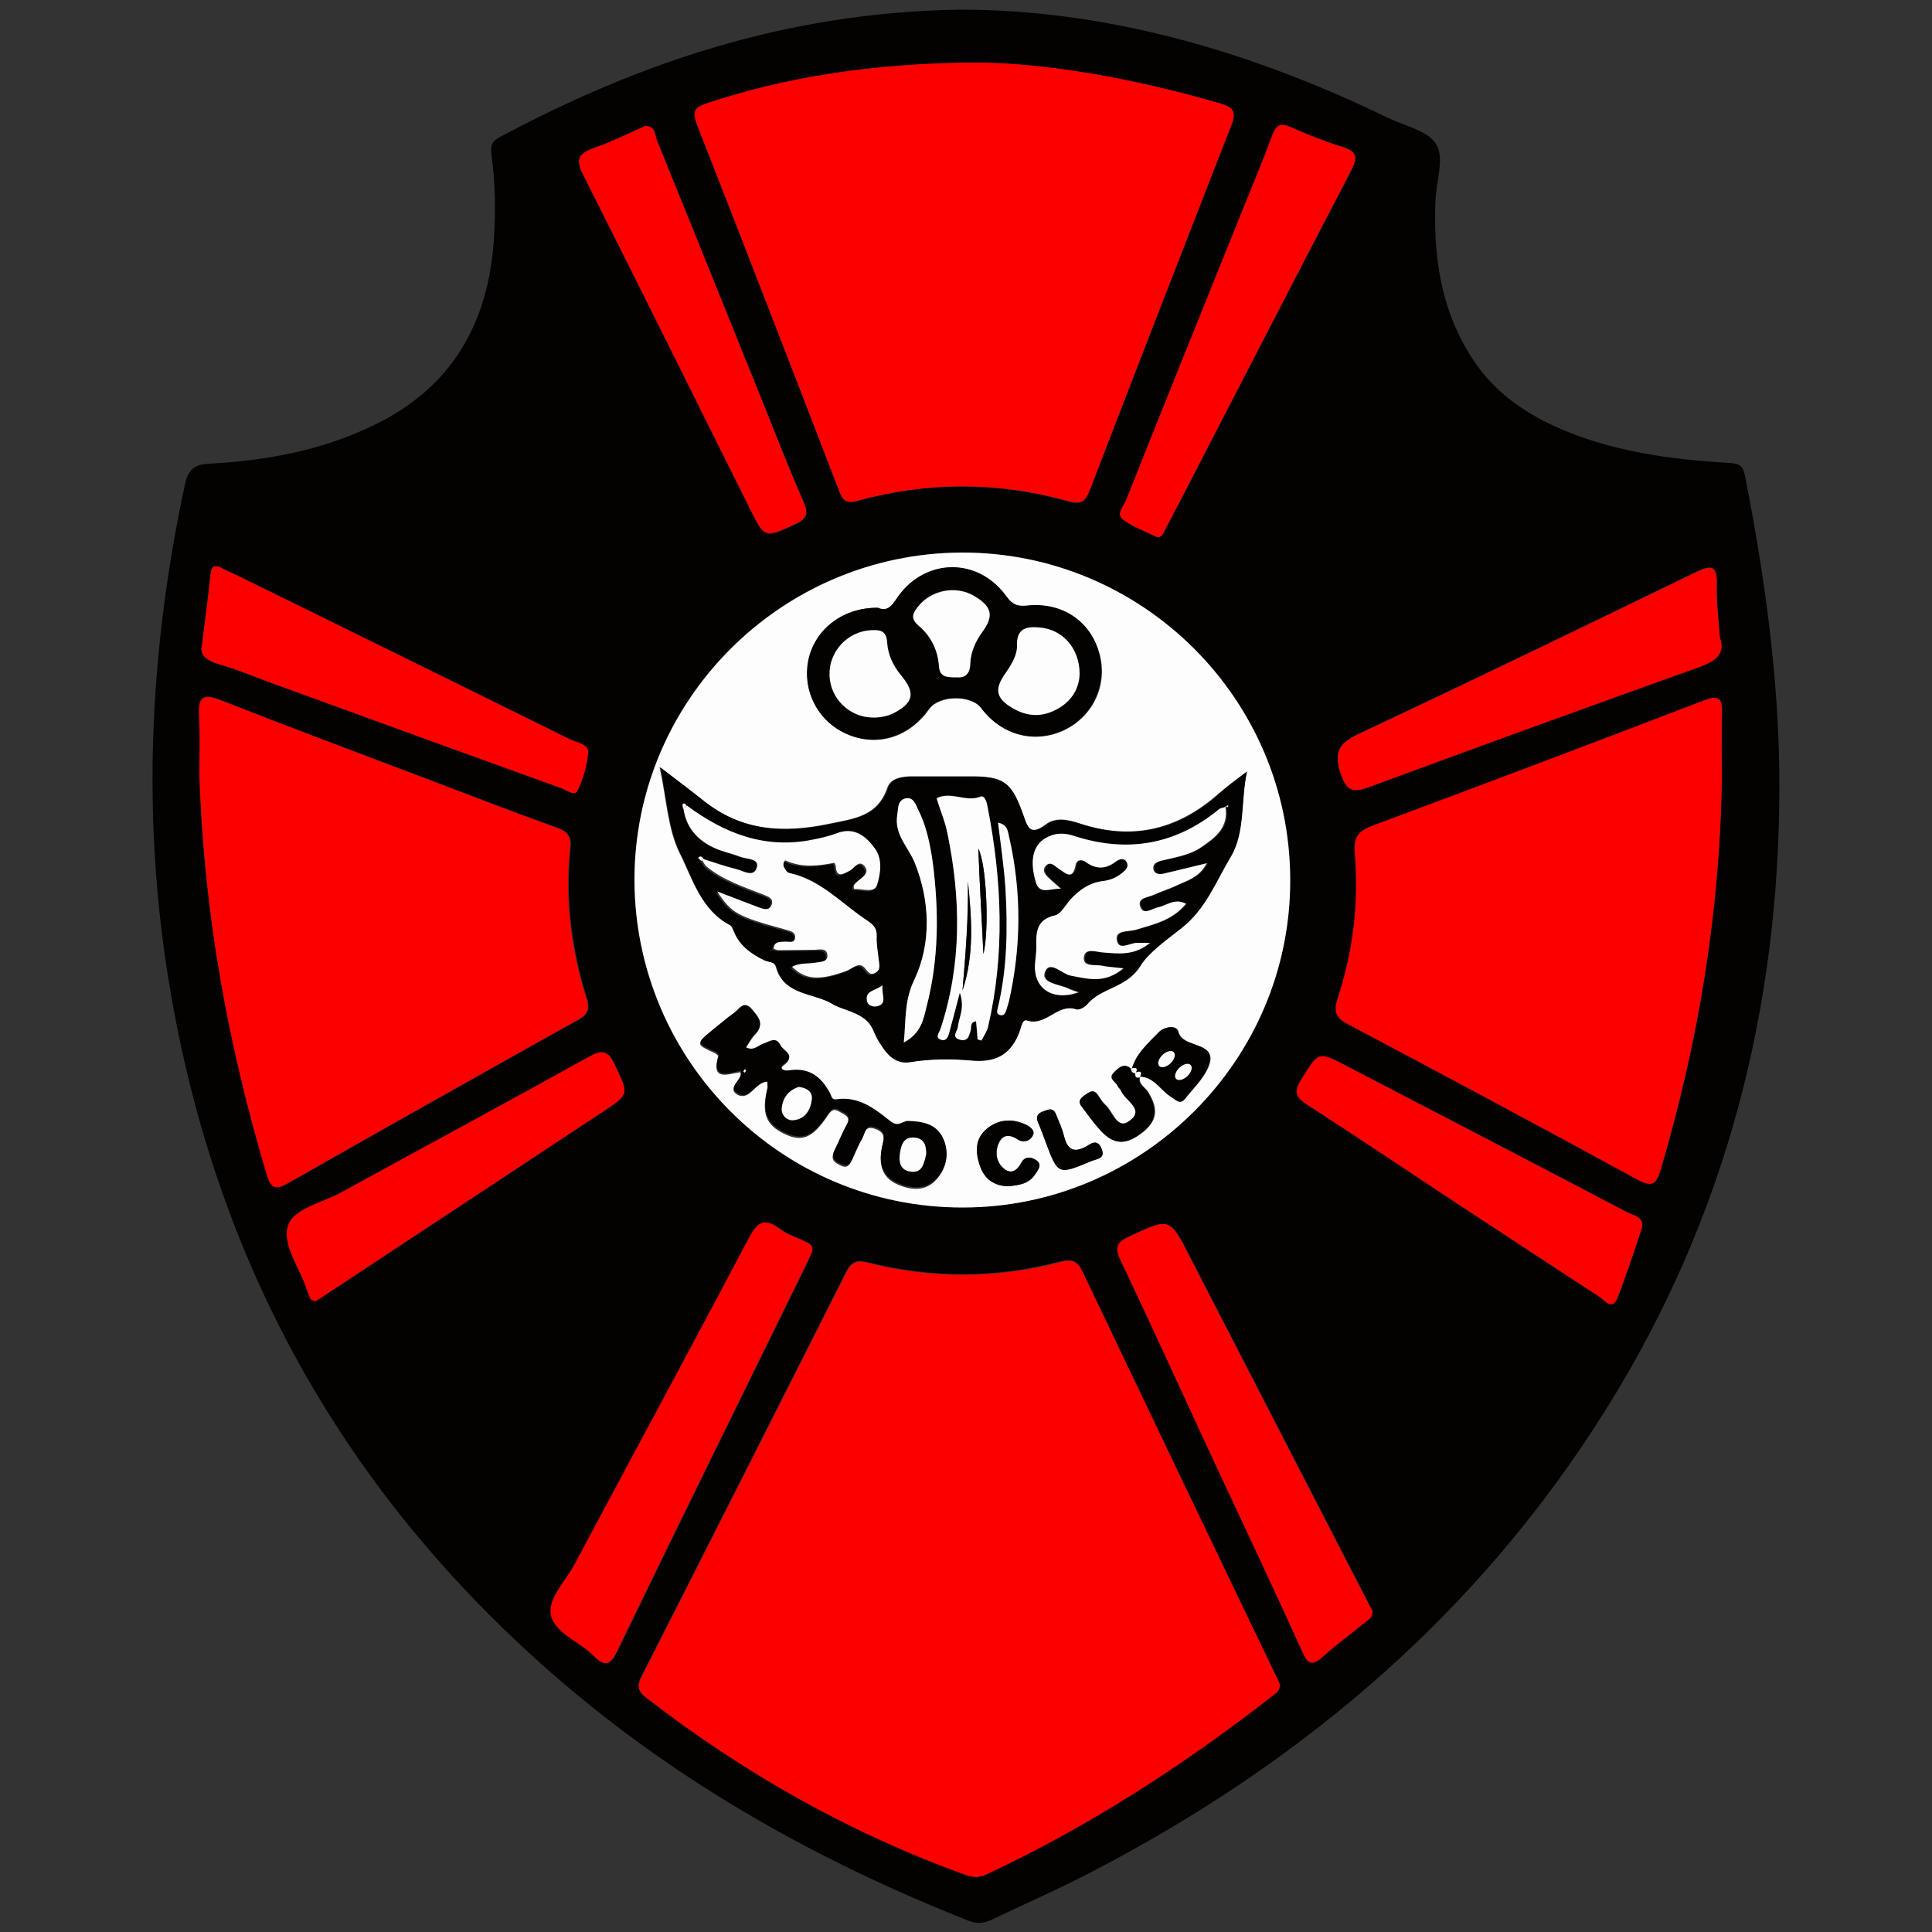 <?xml version="1.0" encoding="utf-8"?>
<!-- Generator: Adobe Illustrator 28.1.0, SVG Export Plug-In . SVG Version: 6.00 Build 0)  -->
<svg version="1.1" id="Layer_1" xmlns="http://www.w3.org/2000/svg" xmlns:xlink="http://www.w3.org/1999/xlink" x="0px" y="0px"
	 viewBox="0 0 500 500" style="enable-background:new 0 0 500 500;" xml:space="preserve">
<rect x="0" y="0" width="500" height="500" fill="#333333" stroke="none"/>
<style type="text/css">
	.st0{fill:#040101;}
	.st1{fill:#FC0000;}
	.st2{fill:#FDFDFD;}
</style>
<g>
	<path class="st0" d="M248.2,2.5c37.7-0.1,75.2,10.6,111,28c4.4,2.1,10.6,3.4,12.6,7c2,3.5-0.1,9.5-0.3,14.3
		c-0.6,14.7,1.4,28.7,9.8,41.4c5.3,8,12.6,13.2,21,17.1c14.3,6.5,29.7,8.6,45.2,9.5c2.7,0.2,3.6,0.7,4.1,3.3
		c5.2,26.5,8.9,53.2,8.9,80.3c0,57.7-13.9,111.7-44.6,160.9c-32.8,52.7-78.3,91.5-133.1,120c-8.4,4.4-17.1,8.2-25.7,12.3
		c-2,1-3.9,1.5-6.4,0.5c-38.7-15.3-74.5-35.3-106.1-62.5C89.3,386.9,55.9,327.1,43.9,255.3c-7.3-43.6-5.3-86.9,4-130.1
		c0.9-4.1,2.8-5,6.3-5.2c14.7-0.8,29-3.4,42.4-9.9c20.1-9.6,29.7-26.1,31.2-47.9c0.5-7.4,0.4-14.8-0.6-22.1c-0.3-2.3,0-3.5,2.1-4.6
		C165.8,16,204.1,3.2,248.2,2.5z M331.2,435.9c-0.3-0.6-0.6-1.4-1-2.2c-16.8-35-33.5-69.9-50.2-104.9c-1.5-3.1-3.3-2.9-5.9-2.3
		c-16.5,4.3-33.1,4.3-49.7,0.1c-2.7-0.7-4.1-0.1-5.4,2.4c-17.6,34.9-35.3,69.9-53,104.7c-1.3,2.5-0.9,3.9,1.3,5.6
		c25.2,19.4,52.5,34.9,82.4,45.7c2,0.7,3.6,0.8,5.5-0.1c26.5-12.3,50.8-28.1,73.9-46.1C330.1,438.2,331.4,437.7,331.2,435.9z
		 M248.9,143c-46.9,0.1-84.9,38.3-84.7,84.9c0.2,46.9,38.2,84.7,85,84.6c46.8-0.1,84.9-38.3,84.7-84.9
		C333.8,180.9,295.6,142.9,248.9,143z M252.8,16.2c-27.1,0.1-49.9,3.9-69.5,10.5c-2.9,1-4.4,1.7-3,5.4
		c12.4,31.6,24.7,63.4,36.9,95.1c0.9,2.4,1.9,3.2,4.6,2.5c18.2-5.1,36.6-5,54.8,0.1c3.2,0.9,4.3,0,5.4-2.8
		c12.2-31.6,24.4-63.1,36.7-94.6c1.3-3.4,0.5-4.5-2.8-5.5C293.6,20.3,270.9,16.3,252.8,16.2z M51.6,200.3
		c1.1,36.5,7.5,70.4,17.6,103.6c1,3.2,1.8,4.4,5.3,2.4c25-14.2,50-28.3,75.1-42.3c2.4-1.3,3.2-2.6,2.4-5.4
		c-4-12.7-5.7-25.8-4.3-39.1c0.3-3-0.7-4.3-3.5-5.3c-10.6-3.8-21.1-7.9-31.7-11.9c-18.5-7-37-13.9-55.3-21.1c-4.7-1.9-5.8-0.7-5.5,4
		C51.9,190.8,51.6,196.4,51.6,200.3z M445.6,201.6c0-5.6-0.2-11.3,0.1-16.9c0.2-3.8-0.6-5-4.7-3.4c-28.6,11-57.3,21.8-86,32.5
		c-3.7,1.4-4.6,3.3-4.3,7c1.1,12.8-0.4,25.4-4.4,37.5c-1.2,3.7-0.4,5.2,2.9,6.9c24.9,13.2,49.7,26.5,74.5,40c4,2.2,5,1.3,6.2-2.7
		C439.6,269.6,445.1,236,445.6,201.6z M355.2,416.9c-0.5-1-1.2-2.3-1.8-3.6c-15.1-29.3-30.2-58.6-45.3-87.9
		c-5.4-10.5-5.3-10.3-15.7-5.5c-3.3,1.5-3.9,2.8-2.3,6.2c8.2,17.3,16.2,34.8,24.3,52.3c7.6,16.3,15.2,32.6,22.7,48.9
		c1.5,3.4,2.7,3.8,5.4,1.3c3.4-3.1,7.1-5.8,10.7-8.7C354,419.3,355.3,418.7,355.2,416.9z M210.2,323.9c0.3-1.7-0.8-2.1-1.7-2.6
		c-2.2-1.1-4.7-1.8-6.6-3.3c-4.2-3.2-5.9-1.3-8,2.6c-14.9,28.2-30.1,56.2-45.1,84.4c-2.3,4.3-7,8.7-6,13.1c1,4.6,7.3,6.7,10.9,10.3
		c2.9,3,4.3,2.7,6.2-1.2c16.2-33.5,32.6-66.8,49-100.2C209.3,325.9,209.8,324.8,210.2,323.9z M299.2,138.9c1.4,0.3,1.9-0.7,2.3-1.7
		c1.2-2.3,2.4-4.7,3.7-7c14.8-28.6,29.5-57.3,44.4-85.8c1.8-3.4,1.9-5.2-2.2-6.4c-4.5-1.4-8.9-3.2-13.3-5.1c-2.6-1.1-3.7-0.5-4.7,2
		c-2.7,7.2-5.7,14.4-8.6,21.6c-9.8,24.3-19.6,48.6-29.3,73c-0.6,1.6-2.8,3.6-0.6,5.1C293.3,136.4,296.3,137.5,299.2,138.9z
		 M445.1,165c-0.3-5.1-0.9-9.5-0.8-13.9c0.1-4.9-1.4-5-5.4-3.1c-29,14.1-58,28.1-87.1,41.8c-4.9,2.3-6.7,4.3-4.9,10.1
		c1.6,5,3.4,5.2,7.7,3.6c28.4-10.5,56.8-20.8,85.3-31C444.2,171,446.5,169.1,445.1,165z M167,32.6c-4.5,2-8.9,4.2-13.5,5.9
		c-3.8,1.4-4.5,3-2.5,6.8c14.5,28.8,28.8,57.7,43.2,86.5c3.8,7.7,3.7,7.5,11.5,4c3.1-1.4,3.7-2.8,2.3-5.9
		c-3.7-8.4-6.9-16.9-10.4-25.4C188.4,81.7,179.2,59,170,36.3C169.4,34.9,169.6,32.6,167,32.6z M52.3,166.9c-0.8,2.5,1.1,4,4.5,5
		c4.4,1.3,8.6,3.1,12.9,4.6c25.2,9.1,50.3,18.3,75.5,27.4c1.4,0.5,3.4,2.2,4.2,0.6c1.5-2.9,2.4-6.3,2.7-9.6c0.2-2.6-2.9-2.7-4.6-3.6
		c-28.7-14.2-57.5-28.3-86.3-42.5c-1.3-0.6-2.6-1.1-3.8-1.8c-2-1.1-2.8-0.5-3,1.7C53.9,154.4,53.2,160,52.3,166.9z M425,317.6
		c0.3-2.8-2.2-3-3.7-3.8c-24.2-12.7-48.4-25.3-72.7-37.9c-7.4-3.8-7.2-3.7-11.7,3.4c-2,3.1-1.6,4.6,1.5,6.6
		c13.5,8.7,26.8,17.6,40.2,26.5c11.8,7.8,23.5,15.6,35.4,23.2c1.3,0.8,3.2,3.7,4.6,0.4C421,330,422.9,323.7,425,317.6z M81.8,336.7
		c1-0.7,2.2-1.4,3.4-2.2c23.7-15.6,47.3-31.2,70.9-46.8c6.9-4.6,6.6-4.4,3.1-12.1c-1.9-4-3.5-3.9-6.9-2
		c-21.2,11.8-42.6,23.3-63.9,35c-4.9,2.7-12.4,4.1-13.8,8.7c-1.6,5.1,3.2,11.1,5,16.8c0.2,0.5,0.4,1,0.6,1.5
		C80.3,336.3,80.7,336.7,81.8,336.7z"/>
	<path class="st1" d="M331.2,435.9c0.1,1.8-1.1,2.3-2,3.1c-23,17.9-47.4,33.7-73.9,46.1c-1.9,0.9-3.6,0.8-5.5,0.1
		c-29.9-10.8-57.3-26.3-82.4-45.7c-2.3-1.7-2.6-3.1-1.3-5.6c17.7-34.9,35.4-69.8,53-104.7c1.3-2.5,2.7-3.1,5.4-2.4
		c16.5,4.2,33.1,4.2,49.7-0.1c2.6-0.7,4.5-0.8,5.9,2.3c16.7,35,33.4,70,50.2,104.9C330.7,434.5,331,435.3,331.2,435.9z"/>
	<path class="st2" d="M248.9,143c46.7-0.1,84.9,37.8,85,84.6c0.2,46.6-38,84.9-84.7,84.9c-46.8,0.1-84.8-37.8-85-84.6
		C164.1,181.3,202.1,143.2,248.9,143z M292.9,276.7c-1.8-1.8-3.2-0.3-4.4,0.8c-1.7,1.6,0.4,2.4,0.9,3.5c0.2,0.5,0.7,0.8,0.9,1.3
		c1,2.6,6.1,4.8,2.3,7.7c-3.5,2.7-4.5-2.4-6.5-4.1c-0.8-0.7-1.3-1.6-1.9-2.5c-1.2-1.7-2.2-0.8-3.4,0.1c-1.2,0.9-1.7,1.7-0.6,3
		c1.4,1.8,2.7,3.7,4.2,5.4c3.6,4.3,6.6,4.7,10.9,1.5c4.2-3.1,4.7-6.3,1.8-10.9c-0.8-1.2-2.6-2-2-3.9c3.8,0.1,5.4,3.7,8.2,5.3
		c1.2,0.7,2.1,2.2,3.5,0.4c2-2.6,4.6-5,5.9-8c3-7.1-6.5-4.6-7.7-9.3c-0.4-1.8-3.5-1.4-5,0.2C297.1,270.1,294,272.7,292.9,276.7z
		 M322.7,199.7c-2.8,2.1-5.6,4.2-8.3,6.5c-10.4,8.8-22,11.2-35,6.9c-2.9-1-6.2-1.7-8.7,0.2c-4.4,3.3-5,0.5-6.2-2.9
		c-3-8.2-5-9.5-13.5-9.5c-4.9,0-9.9,0-14.8,0c-2.6,0-5.6,0.4-6.5,2.8c-2.6,7.6-8.5,8.1-15.2,9.5c-12,2.5-22.7,1.8-32.5-6
		c-3.4-2.7-6.8-5.3-11.3-8.7c1.8,8.4,2.1,16.1,5.2,22.3c3.3,6.6,5.5,14.7,13,18.6c0.5,0.3,0.7,1.1,1,1.7c1.5,3.7,4.5,5.7,7.9,7.4
		c1,0.5,2.6,0.2,3,1.8c2,7.3,9.7,6.5,14.6,9.5c2.4,1.5,6,1.8,8.7,4.2c1.8,1.6,2.1,3.5,3.1,5.2c1.9,3.1,4,6.3,8.1,5.6
		c5.5-0.9,11-0.8,16.3-0.4c6.3,0.5,10-1.9,12.1-7.6c0.4-1.1,0.7-3.2,1.9-2.8c4.9,1.6,7.9-4.5,12.7-2.9c0.7,0.2,2.2-0.5,2.8-1.2
		c3.6-4.5,10.3-4.2,13.9-10.1c2.1-3.4,6.9-6.8,10.6-9.7c6.4-5.1,8.9-12.1,12.7-18.4C322.3,215.4,321,207.3,322.7,199.7z
		 M227.2,157.3c-8.8-0.1-16,5.2-17.8,13.1c-1.9,8.1,2.2,16.3,9.8,19.6c7.8,3.4,16.1,0.9,21.3-6.5c2.6-3.6,10.9-3.7,13.5-0.2
		c5.3,7.1,13.9,9.3,21.6,5.6c7.5-3.7,11.2-11.9,8.9-19.9c-2.3-8.2-9.5-13.1-18.5-12.2c-2.6,0.3-3.9-0.2-5.5-2.4
		c-7.3-10.1-21-10-28.1,0.2C230.9,156.6,229.8,158.5,227.2,157.3z M198.6,279.9c0,0.7,0.1,1.3,0,1.8c-1.6,6.4-0.4,9.5,4.5,11.8
		c4.4,2.1,7.2,1.1,11.1-4.8c1.1-1.6,1.7-1.8,3.2-0.9c1.4,0.8,2.9,1.3,1.7,3.5c-1.2,2.1-2.1,4.5-3.2,6.7c-1,2-0.1,2.8,1.6,3.6
		c1.9,1,2.5-0.3,3.1-1.6c0.8-1.7,1.5-3.6,2.5-5.2c0.7-1.3,0.5-3.7,3.5-2.6c2.6,1,2.2,2.4,1.7,4.5c-0.9,4.1-0.4,7.9,3.9,9.8
		c3.6,1.6,7.4,1.9,10.2-1.3c2.7-3,3.2-6.8,1.5-10.4c-1.8-3.6-5.3-4.2-9-4.3c-1.4,0-2.4,1.7-4.5,0.1c-4-3.2-8.3-6.6-14.1-5.7
		c-1.2,0.2-1.3-0.8-1.6-1.6c-2.2-4.3-5.4-6.7-10.6-5.9c-1.8,0.3-2.5-0.8-1.4-1.6c3.4-2.4,0-3.5-0.8-4.9c-1.2-2.4-2.9-0.9-4.5-0.4
		c-1.4,0.4-2.5,2-4.5,0.9c0.8-1.2,1.5-2.5,2.4-3.5c2.5-2.5,1-4.2-0.7-6.2c-2.2-2.7-3.3-0.1-4.7,0.8c-2,1.4-3.9,3-5.8,4.6
		c-4,3.2-4,3.2,0.8,5.4c0.4,0.2,1.1,0.7,1,0.9c-2,6.6,2.6,4.5,5.7,4.1c0.8,2.4-3.9,4.1-0.6,5.9C194.2,284.8,195.3,280.1,198.6,279.9
		z M260.9,307c2.5-0.2,5.2-0.5,6.9-2.9c0.8-1.1,2-2.6,0.6-3.7c-1.1-0.9-3-1.4-4,0.5c-1.1,2.1-2.7,3.1-4.6,1.5
		c-1.9-1.5-2.3-4-1.4-6.3c1-2.5,2.8-2.7,5.1-1.2c1.5,1,3.3,0.3,3.9-1.2c0.5-1.2-0.9-2.2-2-2.7c-3.5-1.6-6.9-1.3-9.9,1.1
		c-3.2,2.6-3,6.1-1.8,9.7C254.8,305.1,257.2,306.9,260.9,307z M271.2,287.2c-1.5,0.6-3.6,0.8-2.5,3.4c0.7,1.6,1.3,3.3,1.9,4.9
		c3.2,8.5,3.2,8.6,11.8,5c1.4-0.6,3.9-0.6,2.6-3.4c-1.1-2.5-2.8-1-3.9-0.4c-3.6,2-5,0.4-5.8-2.9c-0.4-1.7-1.1-3.3-1.8-4.9
		C273.1,287.9,272.7,286.8,271.2,287.2z"/>
	<path class="st1" d="M252.8,16.2c18.1,0.1,40.8,4.1,63.1,10.6c3.3,1,4.1,2.1,2.8,5.5c-12.3,31.5-24.6,63-36.7,94.6
		c-1.1,2.8-2.1,3.7-5.4,2.8c-18.2-5.1-36.5-5.1-54.8-0.1c-2.7,0.8-3.7-0.1-4.6-2.5c-12.2-31.7-24.5-63.4-36.9-95.1
		c-1.5-3.7,0.1-4.4,3-5.4C202.9,20.1,225.7,16.3,252.8,16.2z"/>
	<path class="st1" d="M51.6,200.3c0-3.8,0.2-9.5-0.1-15.1c-0.2-4.7,0.8-5.8,5.5-4c18.4,7.2,36.9,14.1,55.3,21.1
		c10.5,4,21.1,8.1,31.7,11.9c2.8,1,3.9,2.3,3.5,5.3c-1.4,13.3,0.3,26.4,4.3,39.1c0.9,2.8,0,4.1-2.4,5.4
		c-25.1,14-50.1,28.1-75.1,42.3c-3.5,2-4.3,0.8-5.3-2.4C59.1,270.7,52.8,236.8,51.6,200.3z"/>
	<path class="st1" d="M445.6,201.6c-0.5,34.4-6.1,68-15.8,100.9c-1.2,4-2.1,4.9-6.2,2.7c-24.7-13.5-49.6-26.8-74.5-40
		c-3.3-1.7-4.1-3.2-2.9-6.9c4-12.2,5.5-24.8,4.4-37.5c-0.3-3.7,0.6-5.6,4.3-7c28.7-10.7,57.4-21.5,86-32.5c4.1-1.6,4.8-0.4,4.7,3.4
		C445.5,190.3,445.6,195.9,445.6,201.6z"/>
	<path class="st1" d="M355.2,416.9c0.1,1.8-1.1,2.3-2.1,3.1c-3.5,2.9-7.3,5.6-10.7,8.7c-2.8,2.5-3.9,2.1-5.4-1.3
		c-7.4-16.4-15.1-32.6-22.7-48.9c-8.1-17.4-16-34.9-24.3-52.3c-1.6-3.4-1-4.7,2.3-6.2c10.4-4.9,10.4-5,15.7,5.5
		c15.1,29.3,30.2,58.6,45.3,87.9C354,414.6,354.6,415.9,355.2,416.9z"/>
	<path class="st1" d="M210.2,323.9c-0.4,0.8-0.9,2-1.5,3.1c-16.3,33.4-32.8,66.7-49,100.2c-1.9,3.9-3.2,4.2-6.2,1.2
		c-3.6-3.6-9.8-5.7-10.9-10.3c-1-4.4,3.7-8.7,6-13.1c15-28.1,30.2-56.2,45.1-84.4c2.1-4,3.8-5.8,8-2.6c1.9,1.5,4.4,2.2,6.6,3.3
		C209.4,321.8,210.5,322.2,210.2,323.9z"/>
	<path class="st1" d="M299.2,138.9c-2.8-1.4-5.9-2.5-8.4-4.3c-2.2-1.5,0-3.5,0.6-5.1c9.7-24.4,19.5-48.7,29.3-73
		c2.9-7.2,5.9-14.3,8.6-21.6c1-2.6,2.1-3.2,4.7-2c4.3,1.9,8.8,3.7,13.3,5.1c4.2,1.3,4,3,2.2,6.4c-14.9,28.6-29.6,57.2-44.4,85.8
		c-1.2,2.3-2.4,4.7-3.7,7C301,138.2,300.6,139.3,299.2,138.9z"/>
	<path class="st1" d="M445.1,165c1.5,4.1-0.9,6-5.2,7.6c-28.5,10.2-56.9,20.5-85.3,31c-4.3,1.6-6.1,1.4-7.7-3.6
		c-1.8-5.8,0-7.8,4.9-10.1c29.1-13.7,58.1-27.7,87.1-41.8c4-1.9,5.5-1.8,5.4,3.1C444.1,155.5,444.7,159.9,445.1,165z"/>
	<path class="st1" d="M167,32.6c2.6,0,2.5,2.3,3,3.7c9.2,22.7,18.4,45.4,27.5,68.1c3.4,8.5,6.7,17.1,10.4,25.4
		c1.4,3.2,0.8,4.5-2.3,5.9c-7.7,3.5-7.7,3.7-11.5-4c-14.4-28.9-28.7-57.7-43.2-86.5c-1.9-3.8-1.3-5.4,2.5-6.8
		C158.1,36.8,162.5,34.6,167,32.6z"/>
	<path class="st1" d="M52.3,166.9c0.8-6.9,1.6-12.5,2.2-18.1c0.2-2.2,1-2.8,3-1.7c1.2,0.7,2.6,1.2,3.8,1.8
		c28.8,14.1,57.5,28.3,86.3,42.5c1.8,0.9,4.9,1.1,4.6,3.6c-0.3,3.3-1.3,6.6-2.7,9.6c-0.8,1.6-2.8-0.1-4.2-0.6
		c-25.2-9.1-50.3-18.2-75.5-27.4c-4.3-1.6-8.5-3.4-12.9-4.6C53.4,171,51.6,169.4,52.3,166.9z"/>
	<path class="st1" d="M425,317.6c-2.1,6.1-4.1,12.4-6.5,18.4c-1.3,3.3-3.3,0.4-4.6-0.4c-11.8-7.7-23.6-15.5-35.4-23.2
		c-13.4-8.8-26.7-17.8-40.2-26.5c-3.1-2-3.5-3.4-1.5-6.6c4.5-7.2,4.3-7.3,11.7-3.4c24.2,12.6,48.5,25.2,72.7,37.9
		C422.8,314.6,425.3,314.8,425,317.6z"/>
	<path class="st1" d="M81.8,336.7c-1,0-1.5-0.4-1.7-1.1c-0.2-0.5-0.4-1-0.6-1.5c-1.7-5.7-6.5-11.7-5-16.8c1.4-4.6,9-6,13.8-8.7
		c21.3-11.7,42.7-23.2,63.9-35c3.4-1.9,5.1-2,6.9,2c3.6,7.6,3.9,7.5-3.1,12.1c-23.6,15.6-47.3,31.2-70.9,46.8
		C84,335.3,82.8,336,81.8,336.7z"/>
	<path class="st0" d="M322.7,199.7c-1.6,7.6-0.4,15.8-4.2,22.1c-3.8,6.3-6.3,13.3-12.7,18.4c-3.7,2.9-8.5,6.3-10.6,9.7
		c-3.6,5.9-10.2,5.6-13.9,10.1c-0.6,0.7-2.1,1.5-2.8,1.2c-4.8-1.6-7.8,4.5-12.7,2.9c-1.2-0.4-1.5,1.7-1.9,2.8
		c-2.1,5.7-5.8,8.1-12.1,7.6c-5.4-0.5-10.9-0.5-16.3,0.4c-4.1,0.6-6.2-2.5-8.1-5.6c-1.1-1.7-1.4-3.7-3.1-5.2
		c-2.7-2.4-6.3-2.8-8.7-4.2c-4.9-3-12.6-2.2-14.6-9.5c-0.4-1.6-1.9-1.3-3-1.8c-3.4-1.6-6.4-3.7-7.9-7.4c-0.3-0.6-0.5-1.5-1-1.7
		c-7.6-3.9-9.7-12-13-18.6c-3.1-6.3-3.4-13.9-5.2-22.3c4.4,3.4,7.9,6,11.3,8.7c9.8,7.8,20.5,8.5,32.5,6c6.7-1.4,12.6-1.9,15.2-9.5
		c0.8-2.4,3.9-2.8,6.5-2.8c4.9,0,9.9,0,14.8,0c8.5,0,10.5,1.2,13.5,9.5c1.2,3.4,1.8,6.2,6.2,2.9c2.5-1.9,5.8-1.1,8.7-0.2
		c13,4.3,24.6,1.9,35-6.9C317.1,203.8,319.9,201.8,322.7,199.7z M177.7,208.6c-0.2-0.4-0.5-1-1-0.5c-0.2,0.2,0.1,0.9,0.1,1.3
		c0.7,4.7,3.5,8,7.7,10c2.2,1,4.7,1.5,6.9,2.4c1.7,0.6,4.9,0.3,4.4,2.7c-0.7,3-3.5,0.9-5.4,0.5c-2.9-0.7-5.7-1.7-8.5-2.6
		c-0.4-0.6-0.7-1-1.4-0.3c0,0,0.5,0.6,0.8,0.8c0.4,0.6,0.7,1.3,1.2,1.7c4.3,3.5,9.5,5.2,14.6,7.2c1.3,0.5,3,1,2.1,2.9
		c-0.7,1.4-2.1,0.8-3.3,0.4c-3.4-1.3-6.8-2.6-10.7-4.1c3.8,5.6,5.1,6.4,17.4,9.8c1.2,0.3,2.8,0.5,2.8,1.9c0.1,1.9-1.7,1.2-2.8,1.3
		c-1.2,0.1-2.5-0.1-2.8,1.8c0.4,0.1,0.9,0.4,1.3,0.4c3.2,0,6.3,0,9.5-0.1c1.2,0,2.8-0.3,3.1,1.2c0.3,2-1.5,1.9-2.9,2.1
		c-2,0.3-4.2-0.1-6.2,1.1c3.4,3.4,7.1,3.6,14,1.1c1.5-0.6,3.3-2.5,4.7-0.9c1,1.1,1.5,2.3,3.1,1.2c1.2-0.8,0.7-2.2,0.6-3.4
		c-0.2-1.9-0.6-3.9-0.5-5.8c0.1-2.6-1.3-3.3-3.4-4.8c-6.2-4.3-11.5-10.1-19.3-11.7c-0.5-0.1-1-0.9-1.3-1.5c-0.4-0.7,0.1-1.9,0.4-1.7
		c4.1,1.9,8.3,1.4,12.6,0.6c0.1,0,0.4,0.6,0.4,0.9c0.2,3.3,2.1,1.9,3.5,1.2c1.3-0.6,2.4-3,3.9-1.3c1.6,1.9-0.7,3-1.9,4.1
		c-0.5,0.5-1.2,0.8-0.7,1.9c2-0.2,5.3,1.3,5.9-1.1c0.9-3,1.5-6.7-0.7-9.6c-2.4-3.1-5.4-5.5-9.9-3.7c-1.9,0.8-4,1.2-6.1,1.6
		C197.9,219.9,187.4,215.8,177.7,208.6z M317.2,208.9c-0.5,0.2-1,0.2-1.4,0.5c-11.3,9.3-23.9,11.4-37.7,6.9
		c-1.9-0.6-3.8-0.8-5.7-0.1c-4.5,1.5-5.9,5.7-4.1,11.9c1,3.6,3.5,1.8,6.5,1.9c-1.5-1.3-2.3-2-3-2.7c-0.9-0.9-1.9-2-0.9-3.2
		c1.1-1.3,2.1-0.1,3.2,0.6c1.8,1.2,3.8,3.5,4.6-1c0.2-1.3,1.6-1.3,2.6-0.6c2.6,1.9,5.1,1.9,7.7-0.1c0.8-0.7,2.1-1.1,2.8,0
		c0.9,1.3-0.1,2.3-1.2,3c-1.4,1.1-3,1.8-4.8,2c-3.5,0.4-6.2,2.2-8.5,4.8c-1.3,1.4-2.4,3.7-4,4.1c-5,1.1-5,4.5-4.8,8.3
		c0,1.2-0.2,2.5-0.3,3.7c-0.8,6.6,4.2,10.4,11.2,7.9c-1.1-0.4-1.9-0.7-2.7-1c-2.4-1.1-7.1-1.3-6-4.2c1.1-3.2,4.4,0.5,6.7,0.9
		c4.4,0.8,8.7,2.2,13.6-1.9c-2.7-0.3-4.2-0.3-5.7-0.7c-1.7-0.4-4.8,0.4-4.5-2.2c0.3-2.5,3.2-1.3,5-1.2c4,0.3,8,0.8,12.1-2.5
		c-1.6,0-2.5,0-3.3,0c-1.9,0-4.9,2.2-5.3-0.8c-0.4-2.5,3.1-2,5-2.6c4.6-1.4,9.4-2.4,12.9-6.7c-3-1.5-5,0.5-7.2,0.9
		c-1.6,0.3-3.7,2.2-4.6-0.1c-0.9-2.4,1.9-2.4,3.4-3.1c1.9-0.9,4-1.5,5.9-2.4c2.7-1.3,6-2.1,7.9-5.8c-4.2,1-7.7,1.9-11.2,2.7
		c-1,0.2-2.3,0.3-2.6-1.1c-0.3-1.3,0.8-1.9,1.8-2.2c3.6-0.9,7.3-1.4,10.5-3.5c3.7-2.5,7.3-5.2,6.3-10.6c0.2,0,0.5,0.1,0.7,0.1
		c0-0.2-0.1-0.4-0.1-0.6C317.5,208.5,317.4,208.7,317.2,208.9z M253,269c0.3,0.1,0.7,0.1,1,0.2c0.6-1.2,1.4-2.3,1.7-3.5
		c4.4-19,3.6-38-0.1-56.9c-0.2-1.2-0.7-3.1-1.9-2.7c-3.8,1.5-7.6-1.5-11.3,0.4c1,3.1,2.2,6.1,2.8,9.1c3.5,17,3.7,33.9-1.8,50.6
		c-0.3,0.8-1.4,2-0.1,2.7c1.6,0.8,2.1-0.7,2.4-1.9c0.8-2.9,1.6-5.9,2.7-10.2c1.4,4.1-0.3,6.4-0.5,8.9c-0.1,1.2-1.7,2.8,0.6,3.3
		c1.9,0.5,2.3-1,2.7-2.4c0.2-0.8-0.3-2.1,1.4-2.4C252.7,266,252.8,267.5,253,269z M233.9,269.8c4.5-2.3,5-6,5.9-9.2
		c3.2-12.3,3.2-24.8,1.6-37.3c-0.6-4.7-1.6-9.4-3.8-13.7c-0.7-1.3-1.3-3.3-3.2-2.9c-2.2,0.4-1.9,2.5-2.2,4.3
		c-0.8,5.1,2.8,8.2,4.5,12.3c4,9.8,4.4,20.9-0.1,30.4C234,259,234.5,263.7,233.9,269.8z M258.3,212.9c0.7,5.8,1.6,11.3,1.9,16.7
		c0.6,10.4,0.5,20.7-1.9,30.9c-0.2,0.9-0.6,1.8,0.5,2.1c1.1,0.3,1.5-0.6,1.7-1.5c0.2-0.7,0.4-1.3,0.6-2c3.2-14.1,3.3-28.2,0.1-42.4
		C260.8,215.4,261,213.5,258.3,212.9z M228.4,255c-2,1.6-4.6,1.4-4.1,4.1c0.3,1.4,2.1,1.6,3,1.2C229.5,259.5,228.1,257.5,228.4,255z
		"/>
	<path class="st0" d="M227.2,157.3c2.6,1.1,3.7-0.7,5.1-2.8c7.2-10.2,20.9-10.3,28.1-0.2c1.6,2.2,3,2.7,5.5,2.4
		c9-0.9,16.2,4,18.5,12.2c2.2,8-1.5,16.3-8.9,19.9c-7.6,3.7-16.3,1.5-21.6-5.6c-2.6-3.5-10.9-3.4-13.5,0.2
		c-5.3,7.4-13.6,9.9-21.3,6.5c-7.6-3.3-11.7-11.5-9.8-19.6C211.2,162.6,218.4,157.2,227.2,157.3z M279.4,174.4
		c0-6.6-4.4-11.5-10.2-12c-3.3-0.3-6,0.1-5.9,4.5c0,2.7-1.4,5-2.9,7.2c-3.1,4.3-2.6,6.7,2,9.3c3.6,2.1,7.4,2.2,11.1,0.2
		C277.3,181.5,279.3,178.2,279.4,174.4z M226,185.7c1.8,0,3.5-0.3,5.1-1.1c5.3-2.7,5.8-5.2,2.1-9.7c-2.1-2.5-3.6-5.4-3.7-8.6
		c-0.2-3.1-1.9-3.3-4.2-3.2c-6,0.3-10.9,5.6-10.7,11.6C214.9,180.9,219.9,185.7,226,185.7z M248,175.3c1.3,0,3-0.6,3.1-3.5
		c0.1-3.1,1.3-5.8,3.1-8.3c3.1-4.3,2.5-6.7-2-9.3c-4.9-2.9-11.3-1.6-14.7,2.8c-1.3,1.7-2,3.1,0.2,4.8c3.2,2.7,5.1,6.3,5.3,10.5
		C243.2,175.4,245,175.4,248,175.3z"/>
	<path class="st0" d="M198.6,279.9c-3.3,0.2-4.4,4.8-7.5,3.1c-3.3-1.8,1.4-3.5,0.6-5.9c-3.1,0.5-7.7,2.5-5.7-4.1
		c0.1-0.2-0.6-0.7-1-0.9c-4.8-2.2-4.8-2.1-0.8-5.4c1.9-1.5,3.8-3.2,5.8-4.6c1.3-0.9,2.5-3.5,4.7-0.8c1.7,2,3.2,3.8,0.7,6.2
		c-1,0.9-1.6,2.2-2.4,3.5c2,1.1,3.1-0.4,4.5-0.9c1.6-0.5,3.3-2,4.5,0.4c0.7,1.5,4.2,2.5,0.8,4.9c-1.1,0.8-0.4,1.9,1.4,1.6
		c5.2-0.8,8.3,1.6,10.6,5.9c0.4,0.7,0.4,1.8,1.6,1.6c5.8-0.9,10.1,2.5,14.1,5.7c2,1.6,3-0.1,4.5-0.1c3.7,0.1,7.2,0.7,9,4.3
		c1.7,3.6,1.2,7.4-1.5,10.4c-2.9,3.2-6.7,2.9-10.2,1.3c-4.4-1.9-4.9-5.7-3.9-9.8c0.5-2,0.9-3.5-1.7-4.5c-2.9-1.1-2.7,1.4-3.5,2.6
		c-1,1.7-1.7,3.5-2.5,5.2c-0.6,1.3-1.2,2.5-3.1,1.6c-1.7-0.8-2.6-1.6-1.6-3.6c1.1-2.2,2-4.5,3.2-6.7c1.2-2.2-0.2-2.6-1.7-3.5
		c-1.5-0.9-2.1-0.7-3.2,0.9c-3.9,5.9-6.7,6.9-11.1,4.8c-4.9-2.3-6-5.4-4.5-11.8C198.7,281.2,198.6,280.7,198.6,279.9z M206.7,281.3
		c-2.8,0.9-4.3,2.9-4.4,5.7c-0.1,1.8,1.4,3.1,3.1,2.9c3-0.3,4.4-2.7,4.7-5.4C210.4,282.5,208.8,281.5,206.7,281.3z M239.7,298.7
		c0-2-0.3-4.1-3.1-4.3c-2.8-0.2-3.4,2-3.7,4.1c-0.3,2.2,0,4.4,2.7,4.7C238.8,303.7,239.1,301.2,239.7,298.7z M193.1,277
		c-0.1-0.1-0.2-0.2-0.4-0.3c-0.1,0.2-0.3,0.4-0.3,0.6c0,0.1,0.2,0.2,0.3,0.3C192.9,277.4,193,277.2,193.1,277z"/>
	<path class="st0" d="M292.9,276.7c1.1-4,4.1-6.6,6.9-9.5c1.5-1.6,4.6-1.9,5-0.2c1.1,4.6,10.7,2.1,7.7,9.3c-1.3,3-3.8,5.4-5.9,8
		c-1.4,1.7-2.3,0.3-3.5-0.4c-2.8-1.7-4.4-5.2-8.2-5.3l0.1,0.2c0.7-1.5,0.1-1.7-1.2-1.2l0.1,0.1c0.7-1.5-0.2-1.4-1.2-1.2L292.9,276.7
		z"/>
	<path class="st0" d="M294.9,278.6c-0.6,1.9,1.2,2.7,2,3.9c2.9,4.6,2.4,7.8-1.8,10.9c-4.3,3.1-7.3,2.8-10.9-1.5
		c-1.5-1.7-2.8-3.6-4.2-5.4c-1.1-1.3-0.6-2.1,0.6-3c1.2-0.8,2.2-1.8,3.4-0.1c0.6,0.9,1.1,1.8,1.9,2.5c2,1.7,3,6.8,6.5,4.1
		c3.9-2.9-1.2-5.1-2.3-7.7c-0.2-0.5-0.7-0.8-0.9-1.3c-0.5-1.1-2.6-1.9-0.9-3.5c1.2-1.2,2.6-2.6,4.4-0.8c0,0-0.2-0.2-0.2-0.2
		c0.1,0.7,0.3,1.3,1.2,1.2l-0.1-0.1c0,0.8,0,1.5,1.2,1.2L294.9,278.6z"/>
	<path class="st0" d="M260.9,307c-3.7-0.1-6.1-1.9-7.3-5.2c-1.2-3.5-1.4-7.1,1.8-9.7c2.9-2.4,6.4-2.7,9.9-1.1c1.1,0.5,2.6,1.5,2,2.7
		c-0.6,1.5-2.4,2.2-3.9,1.2c-2.3-1.5-4.1-1.3-5.1,1.2c-0.9,2.2-0.4,4.7,1.4,6.3c1.9,1.6,3.5,0.6,4.6-1.5c1-1.9,2.9-1.4,4-0.5
		c1.4,1.1,0.1,2.6-0.6,3.7C266.1,306.5,263.4,306.7,260.9,307z"/>
	<path class="st0" d="M271.2,287.2c1.5-0.4,1.9,0.7,2.3,1.7c0.6,1.6,1.4,3.3,1.8,4.9c0.8,3.3,2.2,4.9,5.8,2.9
		c1.1-0.6,2.8-2.1,3.9,0.4c1.3,2.8-1.2,2.8-2.6,3.4c-8.6,3.6-8.6,3.6-11.8-5c-0.6-1.6-1.2-3.3-1.9-4.9
		C267.6,288,269.7,287.8,271.2,287.2z"/>
	<path class="st2" d="M317.1,208.7c1,5.4-2.6,8.1-6.3,10.6c-3.1,2.1-6.9,2.6-10.5,3.5c-1,0.3-2.1,0.8-1.8,2.2
		c0.3,1.3,1.6,1.3,2.6,1.1c3.5-0.8,7-1.7,11.2-2.7c-2,3.8-5.2,4.5-7.9,5.8c-1.9,0.9-3.9,1.5-5.9,2.4c-1.4,0.7-4.3,0.7-3.4,3.1
		c0.9,2.3,3,0.4,4.6,0.1c2.2-0.4,4.3-2.5,7.2-0.9c-3.5,4.3-8.3,5.3-12.9,6.7c-1.9,0.6-5.4,0-5,2.6c0.4,3,3.4,0.8,5.3,0.8
		c0.8,0,1.7,0,3.3,0c-4.1,3.4-8.1,2.8-12.1,2.5c-1.8-0.1-4.7-1.3-5,1.2c-0.3,2.6,2.8,1.9,4.5,2.2c1.5,0.3,3,0.4,5.7,0.7
		c-4.9,4.1-9.2,2.7-13.6,1.9c-2.3-0.4-5.5-4.2-6.7-0.9c-1,2.9,3.7,3.1,6,4.2c0.7,0.4,1.5,0.6,2.7,1c-7,2.5-12-1.3-11.2-7.9
		c0.1-1.2,0.3-2.5,0.3-3.7c-0.1-3.8-0.1-7.2,4.8-8.3c1.5-0.3,2.7-2.6,4-4.1c2.3-2.5,5-4.4,8.5-4.8c1.8-0.2,3.4-0.9,4.8-2
		c1-0.8,2-1.7,1.2-3c-0.7-1.1-2-0.6-2.8,0c-2.6,2-5.1,2-7.7,0.1c-0.9-0.7-2.3-0.7-2.6,0.6c-0.8,4.5-2.8,2.1-4.6,1
		c-1-0.7-2-1.9-3.2-0.6c-1,1.2-0.1,2.3,0.9,3.2c0.7,0.7,1.5,1.3,3,2.7c-3-0.1-5.5,1.7-6.5-1.9c-1.8-6.3-0.3-10.4,4.1-11.9
		c1.9-0.7,3.9-0.5,5.7,0.1c13.8,4.5,26.4,2.4,37.7-6.9c0.4-0.3,0.9-0.3,1.4-0.5L317.1,208.7z"/>
	<path class="st2" d="M182,222.3c2.8,0.9,5.6,1.9,8.5,2.6c1.8,0.4,4.6,2.4,5.4-0.5c0.6-2.3-2.7-2-4.4-2.7c-2.3-0.9-4.7-1.3-6.9-2.4
		c-4.2-2-7-5.2-7.7-10c0.3-0.3,0.6-0.5,0.9-0.8c9.7,7.2,20.2,11.3,32.5,8.8c2.1-0.4,4.2-0.9,6.1-1.6c4.5-1.8,7.5,0.5,9.9,3.7
		c2.2,2.9,1.6,6.6,0.7,9.6c-0.7,2.3-3.9,0.9-5.9,1.1c-0.5-1.1,0.3-1.4,0.7-1.9c1.2-1.1,3.5-2.2,1.9-4.1c-1.5-1.7-2.6,0.7-3.9,1.3
		c-1.5,0.7-3.3,2-3.5-1.2c0-0.3-0.3-0.9-0.4-0.9c-4.2,0.8-8.4,1.3-12.6-0.6c-0.3-0.2-0.8,1.1-0.4,1.7c0.3,0.6,0.8,1.4,1.3,1.5
		c7.9,1.7,13.1,7.4,19.3,11.7c2.1,1.4,3.5,2.2,3.4,4.8c-0.1,1.9,0.3,3.9,0.5,5.8c0.1,1.2,0.6,2.6-0.6,3.4c-1.6,1.1-2.1-0.1-3.1-1.2
		c-1.5-1.6-3.2,0.4-4.7,0.9c-6.9,2.5-10.6,2.3-14-1.1c1.9-1.1,4.1-0.7,6.2-1.1c1.4-0.2,3.2-0.2,2.9-2.1c-0.2-1.6-1.8-1.3-3.1-1.2
		c-3.2,0-6.3,0.1-9.5,0.1c-0.4,0-0.9-0.2-1.3-0.4c0.2-1.9,1.5-1.7,2.8-1.8c1.1-0.1,2.9,0.6,2.8-1.3c-0.1-1.4-1.6-1.5-2.8-1.9
		c-12.3-3.4-13.6-4.1-17.4-9.8c3.9,1.5,7.3,2.8,10.7,4.1c1.2,0.4,2.6,1,3.3-0.4c0.9-1.9-0.9-2.4-2.1-2.9c-5.1-2-10.3-3.7-14.6-7.2
		c-0.5-0.4-0.8-1.1-1.2-1.7C181.6,222.7,181.8,222.5,182,222.3z"/>
	<path class="st2" d="M253,269c-0.1-1.5-0.2-3-0.4-4.7c-1.7,0.3-1.1,1.6-1.4,2.4c-0.4,1.4-0.7,2.9-2.7,2.4c-2.4-0.6-0.8-2.2-0.6-3.3
		c0.2-2.5,1.9-4.8,0.5-8.9c-1.1,4.3-1.9,7.2-2.7,10.2c-0.3,1.2-0.8,2.6-2.4,1.9c-1.3-0.6-0.2-1.8,0.1-2.7
		c5.5-16.7,5.3-33.6,1.8-50.6c-0.6-3.1-1.9-6-2.8-9.1c3.7-1.9,7.6,1.1,11.3-0.4c1.2-0.5,1.7,1.5,1.9,2.7c3.7,19,4.5,38,0.1,56.9
		c-0.3,1.2-1.1,2.3-1.7,3.5C253.7,269.2,253.3,269.1,253,269z M253.2,219.6c0.3,9.1,0.9,18.2,1.3,27.3
		C256,241,255.4,224.1,253.2,219.6z M250.5,228.1c0.1,9.4-0.6,18.8-1.4,28.2C252.2,247,251.5,237.6,250.5,228.1z"/>
	<path class="st2" d="M233.9,269.8c0.6-6,0.1-10.8,2.7-16.2c4.5-9.5,4.1-20.5,0.1-30.4c-1.7-4.1-5.3-7.2-4.5-12.3
		c0.3-1.7,0-3.8,2.2-4.3c2-0.4,2.6,1.6,3.2,2.9c2.2,4.3,3.1,9,3.8,13.7c1.6,12.5,1.6,25-1.6,37.3C239,263.8,238.4,267.4,233.9,269.8
		z"/>
	<path class="st2" d="M258.3,212.9c2.7,0.6,2.5,2.5,2.9,3.9c3.2,14.1,3.1,28.3-0.1,42.4c-0.2,0.7-0.4,1.4-0.6,2
		c-0.3,0.9-0.6,1.8-1.7,1.5c-1.1-0.3-0.7-1.2-0.5-2.1c2.4-10.2,2.5-20.6,1.9-30.9C259.8,224.2,259,218.7,258.3,212.9z"/>
	<path class="st2" d="M228.4,255c-0.3,2.5,1.2,4.5-1,5.3c-0.9,0.4-2.7,0.2-3-1.2C223.8,256.4,226.3,256.5,228.4,255z"/>
	<path class="st2" d="M176.8,209.4c0-0.4-0.3-1.1-0.1-1.3c0.5-0.4,0.8,0.1,1,0.5C177.4,208.8,177.1,209.1,176.8,209.4z"/>
	<path class="st2" d="M317.2,208.9c0.2-0.2,0.3-0.4,0.5-0.6c0,0.2,0.1,0.4,0.1,0.6c-0.2,0-0.5-0.1-0.7-0.2
		C317.1,208.7,317.2,208.9,317.2,208.9z"/>
	<path class="st2" d="M181.5,222.8c-0.3-0.3-0.8-0.8-0.8-0.8c0.6-0.7,1-0.2,1.4,0.3C181.8,222.5,181.6,222.7,181.5,222.8z"/>
	<path class="st2" d="M279.4,174.4c-0.1,3.8-2.1,7.2-6,9.2c-3.7,2-7.4,1.9-11.1-0.2c-4.6-2.6-5.1-5-2-9.3c1.5-2.2,3-4.6,2.9-7.2
		c-0.1-4.4,2.6-4.8,5.9-4.5C275,162.9,279.4,167.8,279.4,174.4z"/>
	<path class="st2" d="M226,185.7c-6.1,0-11.2-4.9-11.3-11c-0.2-6.1,4.7-11.3,10.7-11.6c2.3-0.1,4,0,4.2,3.2c0.2,3.2,1.6,6.1,3.7,8.6
		c3.7,4.5,3.1,7-2.1,9.7C229.5,185.4,227.8,185.7,226,185.7z"/>
	<path class="st2" d="M248,175.3c-3,0-4.8,0-5-2.9c-0.3-4.2-2.1-7.8-5.3-10.5c-2.1-1.8-1.5-3.1-0.2-4.8c3.4-4.4,9.9-5.7,14.7-2.8
		c4.5,2.7,5.1,5.1,2,9.3c-1.8,2.5-3,5.2-3.1,8.3C251,174.8,249.3,175.4,248,175.3z"/>
	<path class="st2" d="M206.7,281.3c2,0.2,3.6,1.2,3.4,3.2c-0.3,2.7-1.7,5.1-4.7,5.4c-1.6,0.2-3.1-1.1-3.1-2.9
		C202.5,284.2,204,282.2,206.7,281.3z"/>
	<path class="st2" d="M239.7,298.7c-0.6,2.4-1,5-4.1,4.5c-2.7-0.4-3-2.6-2.7-4.7c0.3-2.1,0.9-4.3,3.7-4.1
		C239.4,294.6,239.7,296.8,239.7,298.7z"/>
	<path class="st2" d="M193.1,277c-0.1,0.2-0.2,0.4-0.4,0.6c-0.1-0.1-0.3-0.2-0.3-0.3c0.1-0.2,0.2-0.4,0.3-0.6
		C192.9,276.8,193,276.9,193.1,277z"/>
	<path class="st2" d="M295,278.8c-1.2,0.4-1.2-0.4-1.2-1.2C295.1,277.1,295.7,277.3,295,278.8z"/>
	<path class="st2" d="M293.9,277.7c-0.9,0.1-1.1-0.5-1.2-1.2C293.7,276.3,294.7,276.2,293.9,277.7z"/>
	<path class="st0" d="M253.2,219.6c2.2,4.5,2.8,21.4,1.3,27.3C254.1,237.8,253.5,228.7,253.2,219.6z"/>
	<path class="st0" d="M250.5,228.1c0.9,9.5,1.7,18.9-1.4,28.2C249.9,246.9,250.7,237.5,250.5,228.1z"/>
	
		<ellipse transform="matrix(0.725 -0.689 0.689 0.725 -106.727 287.415)" class="st2" cx="306.2" cy="277.2" rx="2.6" ry="1.5"/>
	
		<ellipse transform="matrix(0.725 -0.689 0.689 0.725 -105.63 283.461)" class="st2" cx="301.8" cy="273.9" rx="2.6" ry="1.5"/>
</g>
</svg>
